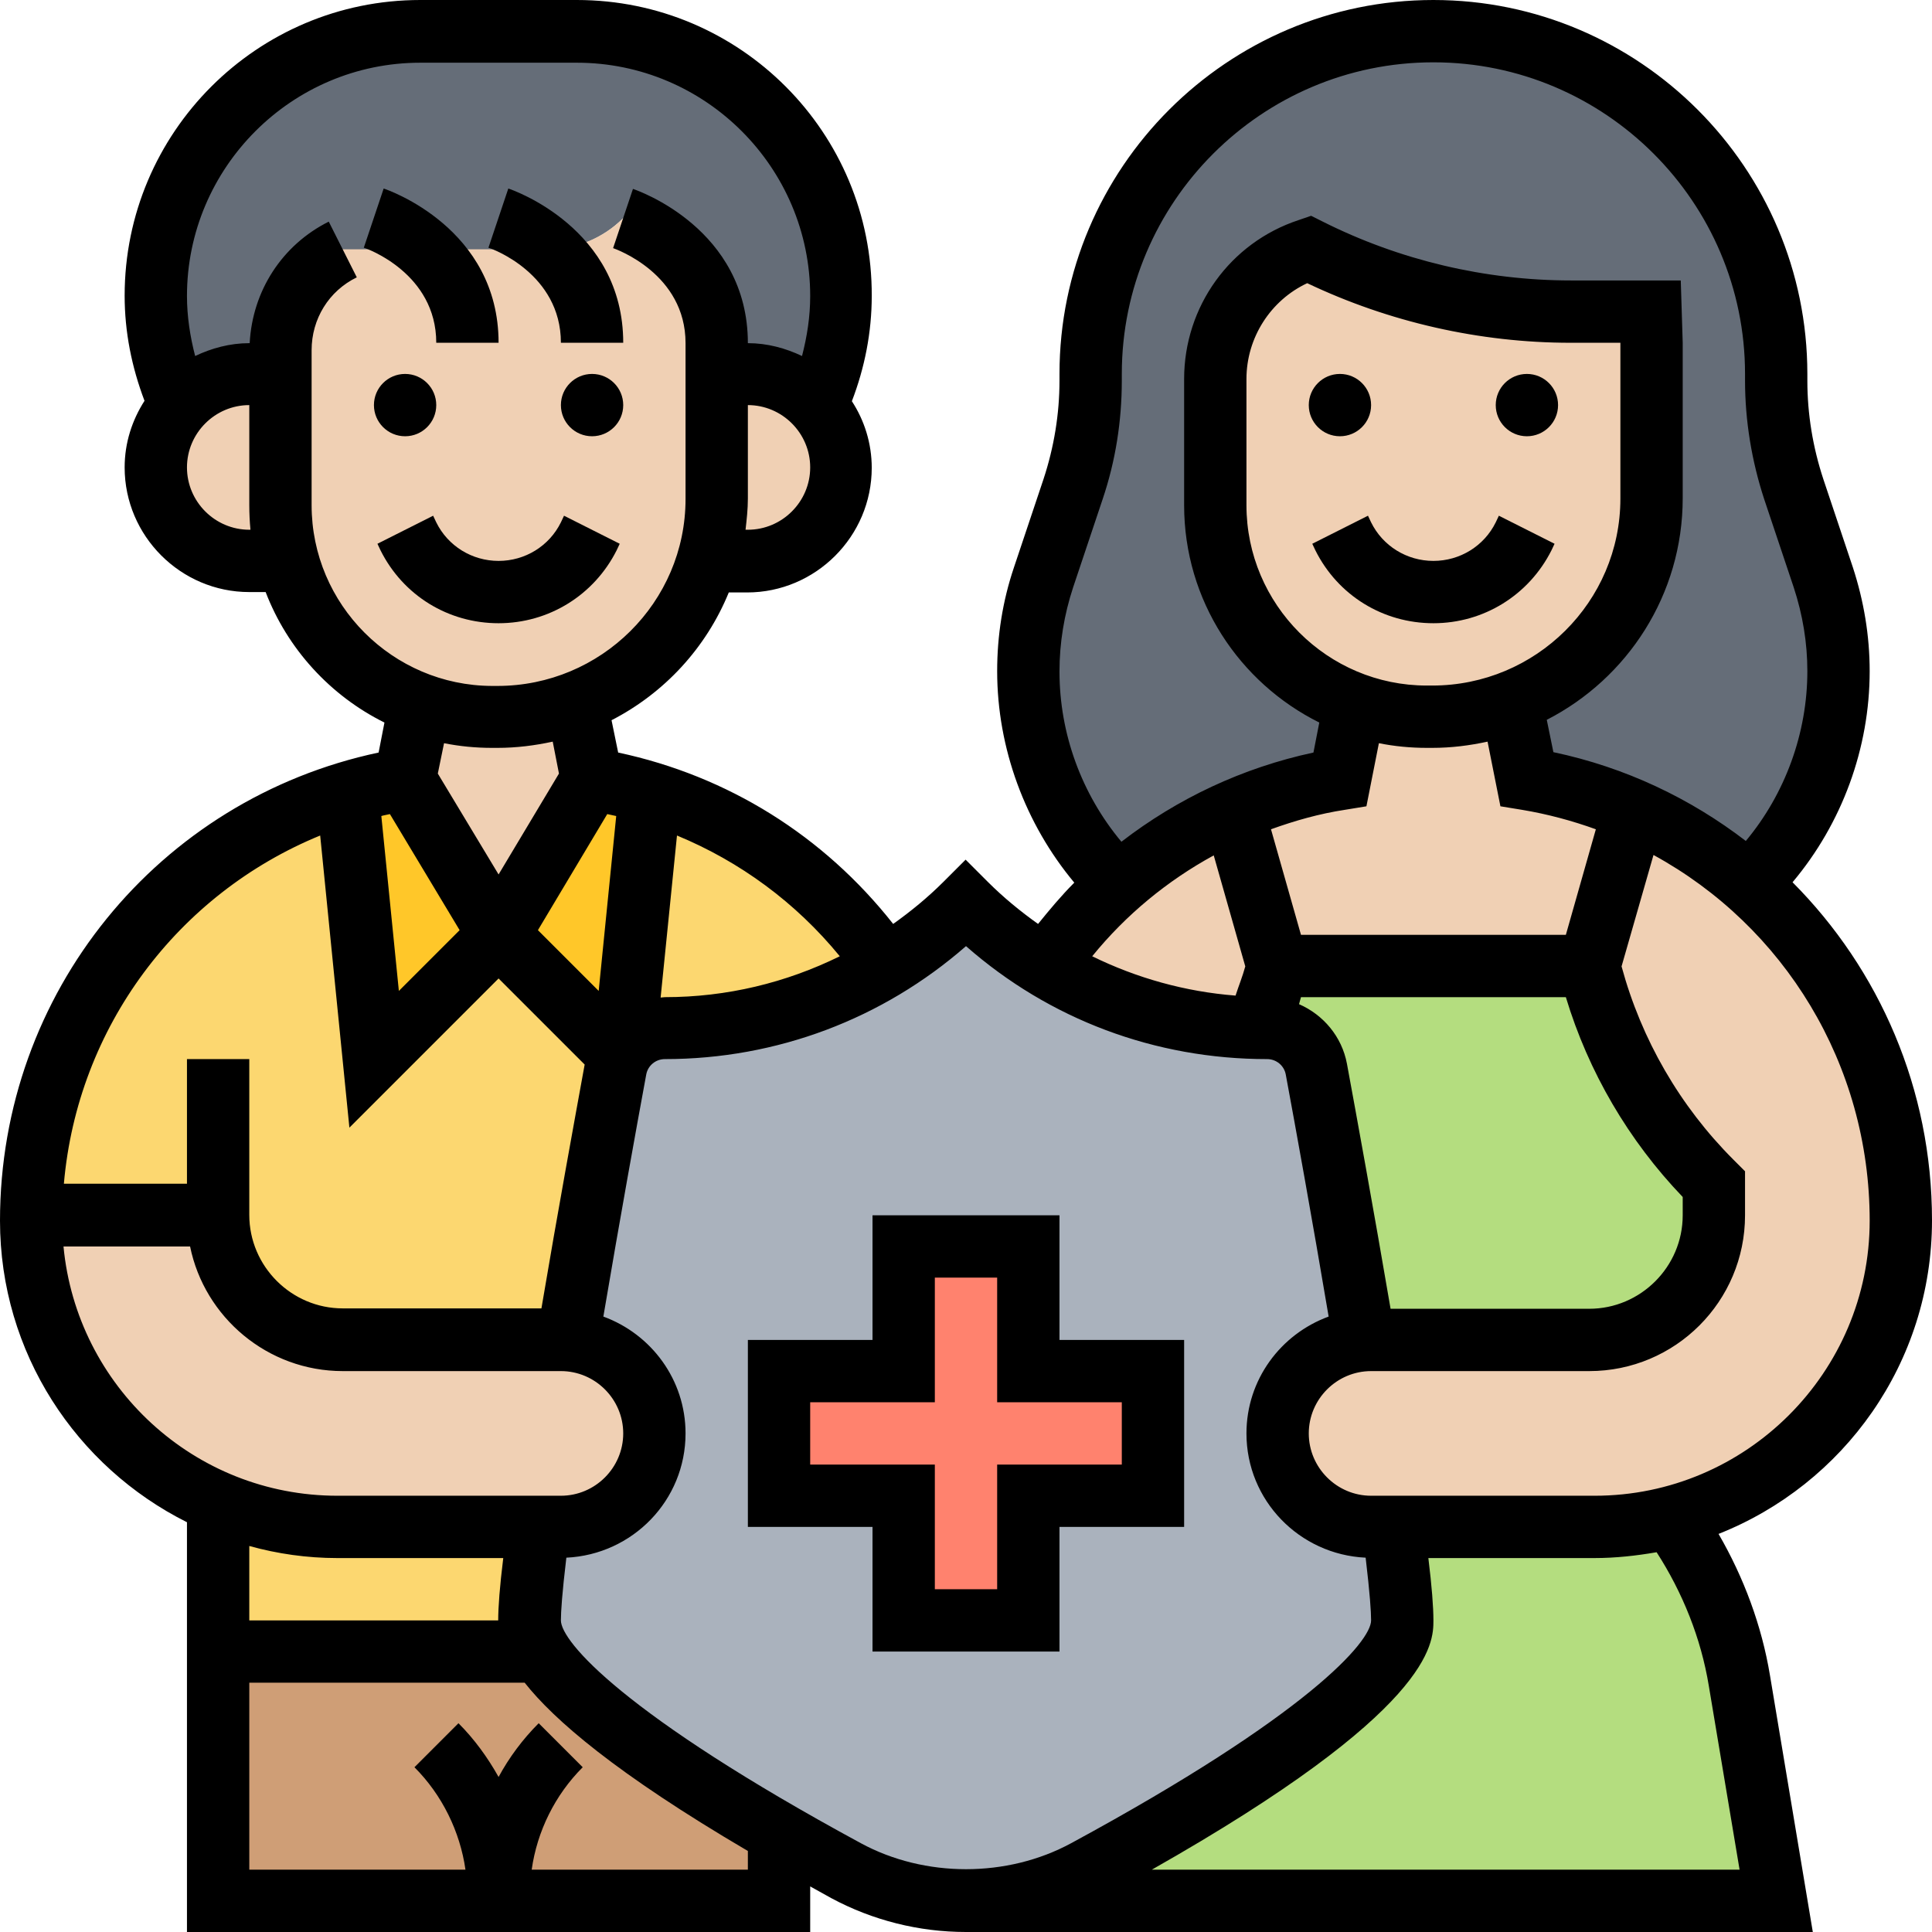 <?xml version="1.0" encoding="utf-8"?>
<!-- Generator: Adobe Illustrator 25.0.1, SVG Export Plug-In . SVG Version: 6.00 Build 0)  -->
<svg version="1.1" id="Layer_5" xmlns="http://www.w3.org/2000/svg" xmlns:xlink="http://www.w3.org/1999/xlink" x="0px" y="0px"
	 viewBox="0 0 496 496" style="enable-background:new 0 0 496 496;" xml:space="preserve">
<style type="text/css">
	.st0{fill:#656D78;}
	.st1{fill:#CF9E76;}
	.st2{fill:#FCD770;}
	.st3{fill:#FFC729;}
	.st4{fill:#B4DD7F;}
	.st5{fill:#AAB2BD;}
	.st6{fill:#FF826E;}
	.st7{fill:#F0D0B4;}
</style>
<g>
	<g>
		<g>
			<path class="st0" d="M64,96c-7.1,0-13.6,3.1-17.8,8.1l-0.1-0.1C42.2,95.3,40,85.7,40,75.9C40,38.4,70.4,8,107.9,8h40.2
				c18.8,0,35.8,7.6,48,19.9c12.3,12.2,19.9,29.2,19.9,48c0,9.8-2.2,19.4-6.1,28.1l-0.1,0.1c-0.2-0.4-0.6-0.7-0.9-1
				c-4.3-4.3-10.3-7-17-7h-8c0-4.9,0-8,0-8c0-24-24-32-24-32c-5.1,5.1-12.1,8-19.3,8H88c-9.8,4.9-16,15-16,25.9V96H64z"/>
		</g>
		<g>
			<path class="st0" d="M468.1,148.3c2.6,7.8,3.9,15.8,3.9,24c0,20.7-8.4,40.4-23.1,54.6c-8.7-7.7-18.6-14.1-29.5-18.8
				c-8.6-3.8-17.8-6.6-27.4-8.2l-3.8-19.3l-0.2-0.5c21.1-8,36-28.4,36-52.2c0-17.4,0-40,0-40l-0.2-8h-20.5c-23.4,0-46.4-5.5-67.3-16
				c-14.3,4.8-24,18.2-24,33.3v32.4c0,23.5,15,43.5,35.8,51L344,200c-9.6,1.6-18.8,4.4-27.4,8.2c-5.5,2.5-10.8,5.3-15.8,8.5
				c-4.8,3.1-9.4,6.6-13.7,10.3c-7.4-7.1-13.1-15.6-17-24.9c-4-9.3-6.1-19.4-6.1-29.8c0-8.2,1.3-16.2,3.9-24l7.6-22.8
				c3-9,4.5-18.3,4.5-27.8V96c0-24.3,9.8-46.3,25.8-62.2S343.7,8,368,8c48.6,0,88,39.4,88,88v1.7c0,9.5,1.5,18.9,4.5,27.8
				L468.1,148.3z"/>
		</g>
		<g>
			<path class="st1" d="M138.8,424c9,14.4,37.9,33.1,61.2,46.6V488h-72H56v-64H138.8z"/>
		</g>
		<g>
			<path class="st2" d="M138.8,424H56v-38.2c9.4,3.9,19.8,6.2,30.6,6.2h51.7c-1.4,10.8-2.3,19.4-2.3,24
				C136,418.5,137,421.1,138.8,424z"/>
		</g>
		<g>
			<path class="st2" d="M56,312H8c0.3-27.5,10.4-53.1,27.2-73c14-16.5,32.6-29,53.9-35.5L96,272l32-32l31.2,31.2
				c-0.6,1-0.9,2.1-1.1,3.3c-2.7,14.6-7.8,42.2-12.3,69.6c-0.6-0.1-1.2-0.1-1.8-0.1H88C70.3,344,56,329.7,56,312L56,312z"/>
		</g>
		<g>
			<path class="st2" d="M160.2,269.4l6.6-65.8c10.2,3.1,19.7,7.6,28.3,13.1c12.8,8.3,23.8,19,32.4,31.4c-4.8,3-9.8,5.5-15,7.7
				c-13.1,5.4-27.3,8.3-41.8,8.3C166.4,264,162.6,266.1,160.2,269.4L160.2,269.4z"/>
		</g>
		<g>
			<path class="st3" d="M159.2,271.2L128,240l24-40c5.1,0.9,10.1,2,14.9,3.5l-6.6,65.8h0.1C159.8,269.9,159.4,270.6,159.2,271.2
				L159.2,271.2z"/>
		</g>
		<g>
			<path class="st3" d="M104,200l24,40l-32,32l-6.9-68.5C94,202,99,200.9,104,200L104,200z"/>
		</g>
		<g>
			<path class="st4" d="M446.6,431.4L456,488H248c10.7,0,21.4-2.6,30.8-7.8c26.9-14.6,81.2-46.2,81.2-64.2c0-4.6-0.9-13.2-2.3-24
				h51.7c7.1,0,14-1,20.6-2.7l0.6,2.4C438.6,403.5,444.2,417,446.6,431.4z"/>
		</g>
		<g>
			<path class="st4" d="M337.9,274.5c-1.1-6.1-6.4-10.5-12.6-10.5c-0.8,0-1.7,0-2.5-0.1c2.1-5.2,3.8-10.5,5.2-15.9h80
				c5.2,21,16.1,40.1,31.4,55.4l0.6,0.6v8c0,17.7-14.3,32-32,32h-56c-0.6,0-1.2,0-1.8,0.1C345.7,316.7,340.6,289.1,337.9,274.5
				L337.9,274.5z"/>
		</g>
		<g>
			<path class="st5" d="M322.8,263.9c0.8,0.1,1.7,0.1,2.5,0.1c6.2,0,11.5,4.4,12.6,10.5c2.7,14.6,7.8,42.2,12.3,69.6
				C337.8,345,328,355.3,328,368c0,6.6,2.7,12.6,7,17c4.3,4.3,10.3,7,17,7h5.7c1.4,10.8,2.3,19.4,2.3,24c0,18.1-54.3,49.7-81.2,64.2
				c-9.4,5.1-20.1,7.8-30.8,7.8s-21.4-2.6-30.8-7.8c-5-2.7-10.9-6-17.2-9.6c-23.3-13.5-52.2-32.2-61.2-46.6c-1.8-2.9-2.8-5.5-2.8-8
				c0-4.6,0.9-13.2,2.3-24h5.7c6.6,0,12.6-2.7,17-7c4.3-4.3,7-10.3,7-17c0-12.7-9.8-23-22.2-23.9c4.6-27.4,9.6-55,12.3-69.6
				c0.2-1.2,0.6-2.2,1.1-3.3c0.2-0.6,0.6-1.3,1.1-1.8c2.2-3.3,6.1-5.4,10.4-5.4c14.6,0,28.7-2.9,41.8-8.3c5.2-2.2,10.2-4.7,15-7.7
				c7.4-4.5,14.2-9.8,20.4-16c6.2,6.2,13,11.5,20.4,16c4.8,3,9.8,5.5,15,7.7C295.8,260.8,309.1,263.7,322.8,263.9L322.8,263.9z"/>
		</g>
		<g>
			<path class="st6" d="M296,352v32h-32v32h-32v-32h-32v-32h32v-32h32v32H296z"/>
		</g>
		<g>
			<path class="st7" d="M209.8,104.1c3.8,4.2,6.2,9.8,6.2,15.9c0,13.3-10.7,24-24,24h-10.3c1.5-5,2.3-10.5,2.3-16
				c0-10.9,0-23.8,0-32h8c6.6,0,12.6,2.7,17,7C209.3,103.4,209.6,103.7,209.8,104.1z"/>
		</g>
		<g>
			<path class="st7" d="M74,144H64c-6.6,0-12.6-2.7-17-7s-7-10.3-7-17c0-6.2,2.3-11.7,6.2-15.9c4.2-5,10.7-8.1,17.8-8.1h8v33.7
				C72,134.6,72.6,139.4,74,144z"/>
		</g>
		<g>
			<path class="st7" d="M184,96v32c0,5.5-0.8,11-2.3,16c-5,16.6-17.4,30.1-33.6,36.2c-6.3,2.5-13.1,3.8-20.3,3.8h-1.4
				c-6.5,0-12.7-1.1-18.5-3.3C91.4,174.8,78.6,161,74,144c-1.4-4.6-2-9.4-2-14.3V96v-6.1c0-11,6.2-21,16-25.9h52.7
				c7.2,0,14.2-2.9,19.3-8c0,0,24,8,24,32V96z"/>
		</g>
		<g>
			<path class="st7" d="M107.8,180.7c5.8,2.2,12,3.3,18.5,3.3h1.4c7.2,0,14-1.3,20.3-3.8L152,200l-24,40l-24-40L107.8,180.7z"/>
		</g>
		<g>
			<path class="st7" d="M145.8,344.1C158.2,345,168,355.3,168,368c0,6.6-2.7,12.6-7,17c-4.3,4.3-10.3,7-17,7h-5.7H86.6
				c-10.9,0-21.2-2.2-30.6-6.2v-0.1c-28.2-11.9-48-39.8-48-72.4c0-0.5,0-0.9,0-1.4h48c0,17.7,14.3,32,32,32h56
				C144.6,344,145.2,344,145.8,344.1L145.8,344.1z"/>
		</g>
		<g>
			<path class="st7" d="M419.4,208.2L408,248h-80l-11.4-39.8c8.6-3.8,17.8-6.6,27.4-8.2l3.8-19.3c5.8,2.2,12,3.3,18.5,3.3h1.4
				c7.1,0,14-1.3,20.2-3.8l0.2,0.5L392,200C401.6,201.6,410.8,204.4,419.4,208.2z"/>
		</g>
		<g>
			<path class="st7" d="M316.6,208.2L328,248c-1.4,5.4-3.1,10.7-5.2,15.9c-13.7-0.2-27-3.1-39.4-8.2c-5.2-2.2-10.2-4.7-15-7.7
				c5.4-7.8,11.6-14.7,18.7-21c4.2-3.7,8.9-7.2,13.7-10.3C305.8,213.4,311.1,210.6,316.6,208.2L316.6,208.2z"/>
		</g>
		<g>
			<path class="st7" d="M488,313.4c0,36.3-24.6,66.9-58.1,75.9c-6.6,1.8-13.4,2.7-20.6,2.7h-51.7H352c-6.6,0-12.6-2.7-17-7
				s-7-10.3-7-17c0-12.7,9.8-23,22.2-23.9c0.6-0.1,1.2-0.1,1.8-0.1h56c17.7,0,32-14.3,32-32v-8l-0.6-0.6
				C424.1,288.1,413.2,269,408,248l11.4-39.8c10.9,4.7,20.8,11.1,29.5,18.8c4.2,3.7,8.2,7.8,11.9,12.1
				C477.8,259.2,488,285.3,488,313.4L488,313.4z"/>
		</g>
		<g>
			<path class="st7" d="M347.8,180.7c-20.9-7.5-35.8-27.5-35.8-51V97.3c0-15.1,9.7-28.5,24-33.3c20.9,10.5,43.9,16,67.3,16h20.5
				l0.2,8v40c0,23.8-14.9,44.2-36,52.2c-6.2,2.5-13.1,3.8-20.2,3.8h-1.4C359.8,184,353.6,182.9,347.8,180.7z"/>
		</g>
	</g>
	<g>
		<path d="M496,313.3c0-33.7-13.5-64.4-35.8-86.8c12.7-15.1,19.8-34.4,19.8-54.2c0-9.1-1.5-18-4.3-26.6l-7.6-22.7
			c-2.7-8.2-4.1-16.7-4.1-25.3V96c0-52.9-43.1-96-96-96s-96,43.1-96,96v1.7c0,8.6-1.4,17.1-4.1,25.3l-7.6,22.7
			c-2.9,8.6-4.3,17.5-4.3,26.6c0,19.8,7.2,39.2,19.8,54.3c-3.3,3.3-6.3,6.9-9.3,10.6c-4.5-3.2-8.9-6.8-12.9-10.8l-5.7-5.7l-5.7,5.7
			c-4,4-8.4,7.6-12.9,10.8c-17.8-22.6-42.4-38-70.6-44l-1.7-8.3c13.6-7,24.3-18.6,30.1-32.8h4.7c17.6,0,32-14.4,32-32
			c0-6.3-1.9-12.2-5.1-17.1c3.3-8.6,5.1-17.7,5.1-27C224,34,190,0,148.1,0h-40.2C66,0,32,34,32,75.9c0,9.3,1.8,18.3,5.1,27
			c-3.2,5-5.1,10.8-5.1,17.1c0,17.6,14.4,32,32,32h4.2c5.6,14.6,16.6,26.6,30.5,33.5l-1.5,7.7C40.6,205.2,0,254.9,0,313.4
			c0,33.9,19.6,63.2,48,77.4V496h160v-11.7c1.8,1,3.6,2,5.4,3C224,493,235.9,496,248,496h217.4l-11-65.9
			c-2.1-12.7-6.7-25.1-13.2-36.3C473.3,381.1,496,349.9,496,313.3L496,313.3z M275.5,150.8l7.6-22.7c3.3-9.8,4.9-20,4.9-30.4V96
			c0-44.1,35.9-80,80-80s80,35.9,80,80v1.7c0,10.3,1.7,20.6,4.9,30.4l7.6,22.7c2.3,7,3.5,14.2,3.5,21.5c0,15.9-5.7,31.5-15.8,43.6
			c-14.2-10.9-30.9-18.9-49.4-22.8l-1.7-8.3c20.7-10.6,34.9-32.1,34.9-56.9V88l-0.5-16h-28.2c-22,0-44-5.2-63.7-15.1l-3-1.5
			l-3.2,1.1C315.8,62.3,304,78.7,304,97.3v32.4c0,24.5,14.2,45.6,34.7,55.8l-1.5,7.7c-18.2,3.9-34.9,11.8-49.3,22.9
			c-10.2-12.2-15.9-27.7-15.9-43.7C272,165,273.2,157.8,275.5,150.8L275.5,150.8z M357,336c-4.3-25.2-8.8-49.9-11.2-62.9
			c-1.3-7-6.1-12.6-12.3-15.3c0.2-0.6,0.3-1.2,0.5-1.8h68c5.8,19.2,16.1,36.8,30,51.3v4.7c0,13.2-10.8,24-24,24H357z M402,240H334
			l-7.7-27.1c6.1-2.2,12.4-4,19-5l5.5-0.9l3.2-16.2c4,0.8,8.1,1.2,12.3,1.2h1.4c4.9,0,9.6-0.6,14.2-1.6l3.3,16.6l5.5,0.9
			c6.6,1.1,12.9,2.8,19,5L402,240z M367.7,176h-1.4c-25.5,0-46.3-20.8-46.3-46.3V97.3c0-10.6,6.2-20.2,15.6-24.6
			c21,10,44.3,15.3,67.6,15.3H416l0,40C416,154.5,394.3,176,367.7,176z M311.6,219.6l8.1,28.5c-0.7,2.6-1.7,5-2.5,7.5
			c-12.9-1-25.4-4.5-36.8-10.1C289.1,234.8,299.7,226.1,311.6,219.6L311.6,219.6z M215.6,245.5c-13.8,6.8-29,10.5-44.9,10.5
			c-0.4,0-0.7,0.1-1.1,0.1l4.2-41.6C190,221.2,204.3,231.7,215.6,245.5L215.6,245.5z M155.9,209c0.8,0.2,1.5,0.3,2.3,0.5l-4.5,44.9
			l-15.6-15.6L155.9,209z M192,136h-0.6c0.3-2.6,0.6-5.3,0.6-8v-24c8.8,0,16,7.2,16,16S200.8,136,192,136L192,136z M64,136
			c-8.8,0-16-7.2-16-16s7.2-16,16-16v25.7c0,2.1,0.1,4.2,0.3,6.3H64z M80,129.7V89.9c0-8,4.4-15.2,11.6-18.7l-7.2-14.3
			c-12,6-19.6,17.8-20.3,31.2H64c-5,0-9.7,1.3-13.9,3.3c-1.3-5-2.1-10.2-2.1-15.4c0-33,26.9-59.9,59.9-59.9h40.2
			c33,0,59.9,26.9,59.9,59.9c0,5.3-0.8,10.4-2.1,15.4c-4.2-2-8.9-3.3-13.9-3.3c0-29.4-28.3-39.2-29.5-39.6l-5.1,15.2
			c0.8,0.3,18.6,6.6,18.6,24.4v40c0,26.5-21.7,48-48.3,48h-1.4C100.8,176,80,155.2,80,129.7L80,129.7z M126.3,192h1.4
			c4.9,0,9.6-0.6,14.2-1.6l1.6,8.2L128,224.5l-15.6-25.9l1.6-7.8C118,191.6,122.1,192,126.3,192z M100.1,209l17.9,29.8l-15.6,15.6
			l-4.5-44.9C98.5,209.3,99.3,209.2,100.1,209z M82.2,214.5l7.5,75l38.3-38.3l22.1,22.1c-2.4,13.2-6.9,37.7-11.1,62.6H88
			c-13.2,0-24-10.8-24-24v-40H48v32H16.4C19.9,263.7,45.6,229.5,82.2,214.5z M16.3,320h32.5c3.7,18.2,19.9,32,39.2,32h56
			c8.8,0,16,7.2,16,16c0,8.8-7.2,16-16,16H86.6C49.9,384,19.7,355.9,16.3,320z M86.6,400h42.6c-0.9,7.3-1.3,12.6-1.3,16H64v-19.1
			C71.2,398.9,78.8,400,86.6,400z M192,480h-55.5c1.4-9.9,6-19.2,13.1-26.3l-11.3-11.3c-4.1,4.1-7.6,8.8-10.3,13.8
			c-2.8-5-6.2-9.7-10.3-13.8l-11.3,11.3c7.1,7.1,11.7,16.5,13.1,26.3H64v-48h70.7c7.5,9.5,23.4,23.3,57.3,43.2V480z M221,473.2
			c-60.9-33-77-51.8-77-57.2c0-2.2,0.3-6.9,1.4-16.1c17-0.8,30.6-14.7,30.6-31.9c0-13.8-8.8-25.5-21.1-30c4.2-24.8,8.6-49.1,11-62.1
			c0.4-2.3,2.4-4,4.8-4c28.7,0,55.9-10.3,77.3-29c21.4,18.8,48.5,29,77.3,29c2.4,0,4.4,1.7,4.8,4c2.4,12.9,6.8,37.2,11,62.1
			c-12.3,4.5-21.1,16.2-21.1,30c0,17.2,13.6,31.1,30.6,31.9c1.1,9.3,1.4,13.9,1.4,16.1c0,5.4-16.1,24.2-77,57.2
			C258.6,482.1,237.4,482.1,221,473.2L221,473.2z M438.7,432.8l7.9,47.2H295.7c72.2-40.9,72.3-58.1,72.3-64c0-3.4-0.4-8.7-1.3-16
			h42.6c5.5,0,10.8-0.6,16-1.5C432,408.9,436.7,420.6,438.7,432.8L438.7,432.8z M409.4,384H352c-8.8,0-16-7.2-16-16
			c0-8.8,7.2-16,16-16h56c22.1,0,40-17.9,40-40v-11.3l-3-3c-13.7-13.7-23.6-30.8-28.7-49.6l8.2-28.6c33.5,18.3,55.5,53.7,55.5,93.9
			C480,352.3,448.3,384,409.4,384L409.4,384z"/>
		<path d="M112,88h16c0-29.4-28.3-39.2-29.5-39.6l-5.1,15.2C94.2,63.8,112,70.2,112,88z"/>
		<path d="M144,88h16c0-29.4-28.3-39.2-29.5-39.6l-5.1,15.2C126.2,63.8,144,70.2,144,88z"/>
		<path d="M158.3,141.3l0.8-1.7l-14.3-7.2l-0.8,1.7c-3,6.1-9.2,9.9-16,9.9c-6.8,0-13-3.8-16-9.9l-0.8-1.7l-14.3,7.2l0.8,1.7
			c5.8,11.6,17.4,18.7,30.3,18.7C140.9,160,152.5,152.8,158.3,141.3z"/>
		<circle cx="104" cy="104" r="8"/>
		<circle cx="152" cy="104" r="8"/>
		<path d="M384,134.1c-3,6.1-9.2,9.9-16,9.9s-13-3.8-16-9.9l-0.8-1.7l-14.3,7.2l0.8,1.7c5.8,11.6,17.4,18.7,30.3,18.7
			s24.5-7.2,30.3-18.7l0.8-1.7l-14.3-7.2L384,134.1z"/>
		<circle cx="344" cy="104" r="8"/>
		<circle cx="392" cy="104" r="8"/>
		<path d="M272,424v-32h32v-48h-32v-32h-48v32h-32v48h32v32H272z M208,376v-16h32v-32h16v32h32v16h-32v32h-16v-32H208z"/>
	</g>
</g>
</svg>
